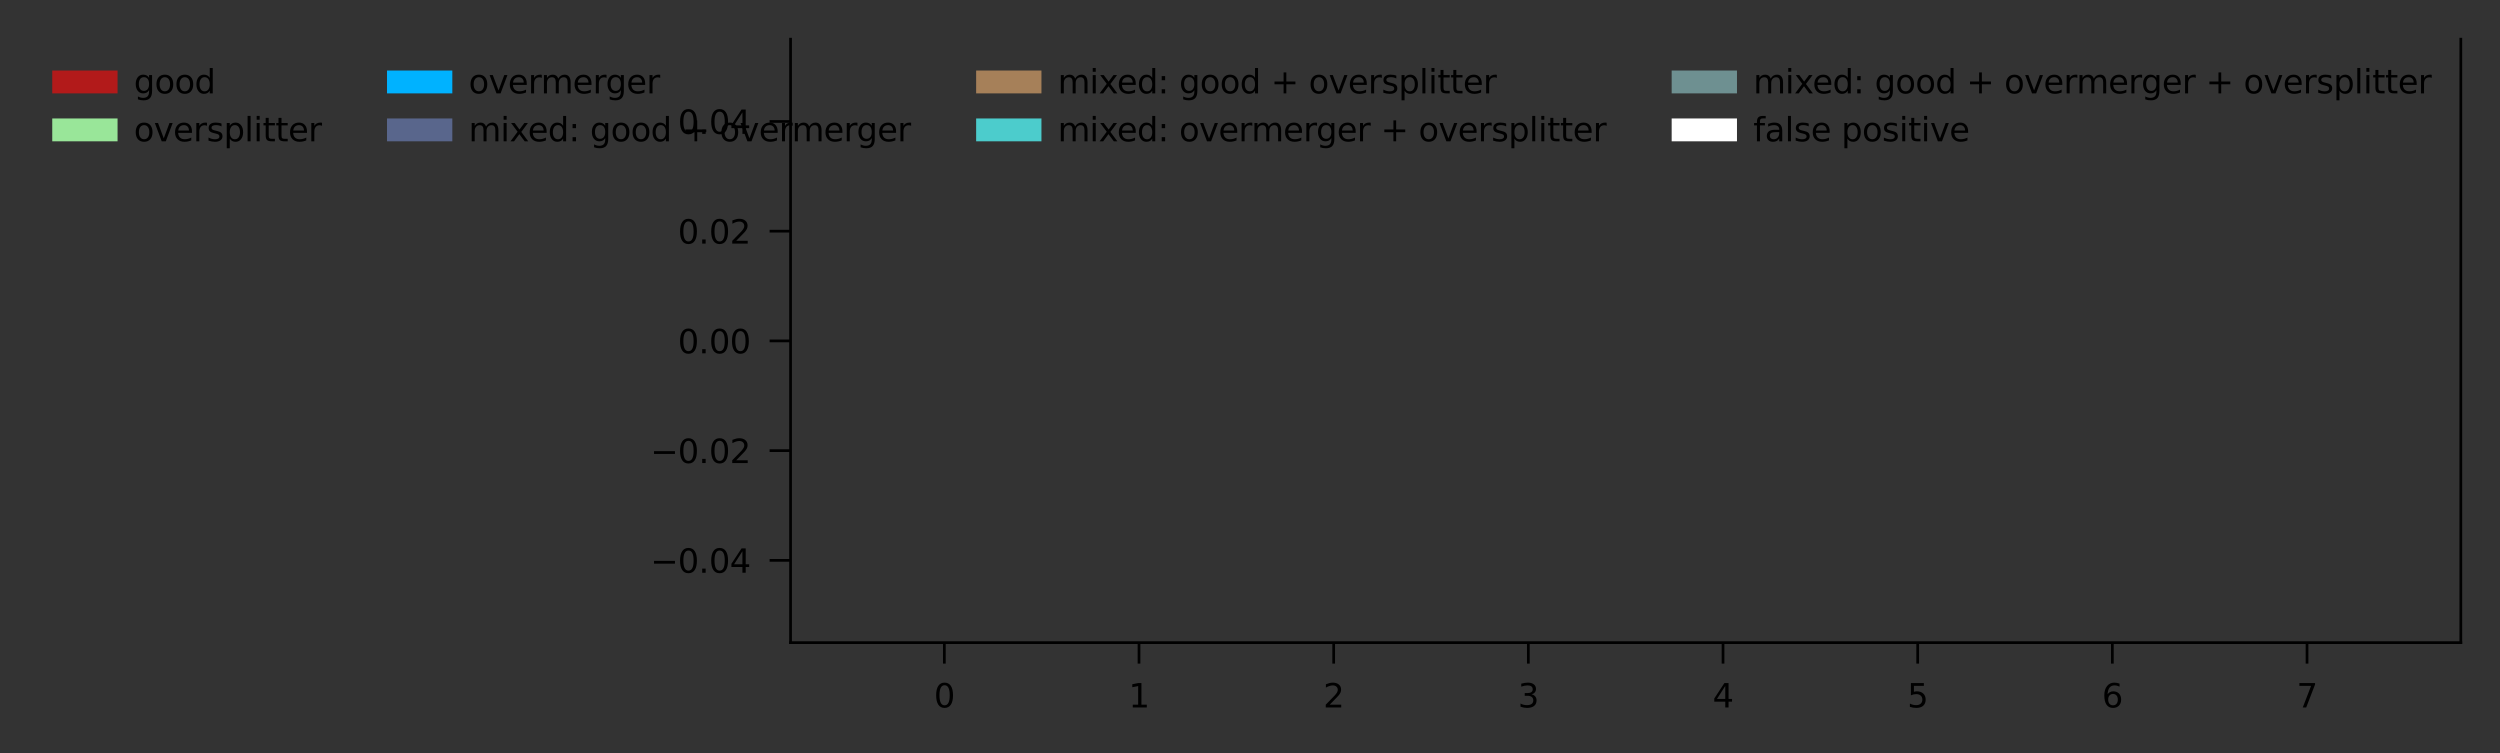 <?xml version="1.0" encoding="utf-8" standalone="no"?>
<!DOCTYPE svg PUBLIC "-//W3C//DTD SVG 1.1//EN"
  "http://www.w3.org/Graphics/SVG/1.1/DTD/svg11.dtd">
<svg xmlns:xlink="http://www.w3.org/1999/xlink" width="459.36pt" height="138.437pt" viewBox="0 0 459.36 138.437" xmlns="http://www.w3.org/2000/svg" version="1.1">
 <rect x="0" y="0" width="459.36" height="138.437" fill="#333333" stroke="none"/>
 <defs>
  <style type="text/css">*{stroke-linejoin: round; stroke-linecap: butt}</style>
 </defs>
 <g id="figure_1">
  <g id="patch_1">
   <path d="M 0 138.437 
L 459.36 138.437 
L 459.36 0 
L 0 0 
L 0 138.437 
z
" style="fill: none"/>
  </g>
  <g id="axes_1">
   <g id="patch_2">
    <path d="M 145.26 118.08 
L 452.16 118.08 
L 452.16 7.2 
L 145.26 7.2 
L 145.26 118.08 
z
" style="fill: none"/>
   </g>
   <g id="patch_3">
    <path d="M 159.21 62.64 
L 187.825 62.64 
L 187.825 62.64 
L 159.21 62.64 
z
" clip-path="url(#p9eb100d040)" style="fill: #b21a1a"/>
   </g>
   <g id="patch_4">
    <path d="M 194.979 62.64 
L 223.595 62.64 
L 223.595 62.64 
L 194.979 62.64 
z
" clip-path="url(#p9eb100d040)" style="fill: #99e699"/>
   </g>
   <g id="patch_5">
    <path d="M 230.748 62.64 
L 259.364 62.64 
L 259.364 62.64 
L 230.748 62.64 
z
" clip-path="url(#p9eb100d040)" style="fill: #00b2ff"/>
   </g>
   <g id="patch_6">
    <path d="M 266.518 62.64 
L 295.133 62.64 
L 295.133 62.64 
L 266.518 62.64 
z
" clip-path="url(#p9eb100d040)" style="fill: #59668c"/>
   </g>
   <g id="patch_7">
    <path d="M 302.287 62.64 
L 330.902 62.64 
L 330.902 62.64 
L 302.287 62.64 
z
" clip-path="url(#p9eb100d040)" style="fill: #a68059"/>
   </g>
   <g id="patch_8">
    <path d="M 338.056 62.64 
L 366.672 62.64 
L 366.672 62.64 
L 338.056 62.64 
z
" clip-path="url(#p9eb100d040)" style="fill: #4ccccc"/>
   </g>
   <g id="patch_9">
    <path d="M 373.825 62.64 
L 402.441 62.64 
L 402.441 62.64 
L 373.825 62.64 
z
" clip-path="url(#p9eb100d040)" style="fill: #6e9091"/>
   </g>
   <g id="patch_10">
    <path d="M 409.595 62.64 
L 438.21 62.64 
L 438.21 62.64 
L 409.595 62.64 
z
" clip-path="url(#p9eb100d040)" style="fill: #ffffff"/>
   </g>
   <g id="matplotlib.axis_1">
    <g id="xtick_1">
     <g id="line2d_1">
      <defs>
       <path id="m8a24e60638" d="M 0 0 
L 0 3.85 
" style="stroke: #000000; stroke-width: 0.5"/>
      </defs>
      <g>
       <use xlink:href="#m8a24e60638" x="173.518" y="118.08" style="stroke: #000000; stroke-width: 0.5"/>
      </g>
     </g>
     <g id="text_1">
      <!-- 0 -->
      <g transform="translate(171.609 129.989) scale(0.06 -0.06)">
       <defs>
        <path id="DejaVuSans-30" d="M 2034 4250 
Q 1547 4250 1301 3770 
Q 1056 3291 1056 2328 
Q 1056 1369 1301 889 
Q 1547 409 2034 409 
Q 2525 409 2770 889 
Q 3016 1369 3016 2328 
Q 3016 3291 2770 3770 
Q 2525 4250 2034 4250 
z
M 2034 4750 
Q 2819 4750 3233 4129 
Q 3647 3509 3647 2328 
Q 3647 1150 3233 529 
Q 2819 -91 2034 -91 
Q 1250 -91 836 529 
Q 422 1150 422 2328 
Q 422 3509 836 4129 
Q 1250 4750 2034 4750 
z
" transform="scale(0.016)"/>
       </defs>
       <use xlink:href="#DejaVuSans-30"/>
      </g>
     </g>
    </g>
    <g id="xtick_2">
     <g id="line2d_2">
      <g>
       <use xlink:href="#m8a24e60638" x="209.287" y="118.08" style="stroke: #000000; stroke-width: 0.5"/>
      </g>
     </g>
     <g id="text_2">
      <!-- 1 -->
      <g transform="translate(207.378 129.989) scale(0.06 -0.06)">
       <defs>
        <path id="DejaVuSans-31" d="M 794 531 
L 1825 531 
L 1825 4091 
L 703 3866 
L 703 4441 
L 1819 4666 
L 2450 4666 
L 2450 531 
L 3481 531 
L 3481 0 
L 794 0 
L 794 531 
z
" transform="scale(0.016)"/>
       </defs>
       <use xlink:href="#DejaVuSans-31"/>
      </g>
     </g>
    </g>
    <g id="xtick_3">
     <g id="line2d_3">
      <g>
       <use xlink:href="#m8a24e60638" x="245.056" y="118.08" style="stroke: #000000; stroke-width: 0.5"/>
      </g>
     </g>
     <g id="text_3">
      <!-- 2 -->
      <g transform="translate(243.147 129.989) scale(0.06 -0.06)">
       <defs>
        <path id="DejaVuSans-32" d="M 1228 531 
L 3431 531 
L 3431 0 
L 469 0 
L 469 531 
Q 828 903 1448 1529 
Q 2069 2156 2228 2338 
Q 2531 2678 2651 2914 
Q 2772 3150 2772 3378 
Q 2772 3750 2511 3984 
Q 2250 4219 1831 4219 
Q 1534 4219 1204 4116 
Q 875 4013 500 3803 
L 500 4441 
Q 881 4594 1212 4672 
Q 1544 4750 1819 4750 
Q 2544 4750 2975 4387 
Q 3406 4025 3406 3419 
Q 3406 3131 3298 2873 
Q 3191 2616 2906 2266 
Q 2828 2175 2409 1742 
Q 1991 1309 1228 531 
z
" transform="scale(0.016)"/>
       </defs>
       <use xlink:href="#DejaVuSans-32"/>
      </g>
     </g>
    </g>
    <g id="xtick_4">
     <g id="line2d_4">
      <g>
       <use xlink:href="#m8a24e60638" x="280.825" y="118.08" style="stroke: #000000; stroke-width: 0.5"/>
      </g>
     </g>
     <g id="text_4">
      <!-- 3 -->
      <g transform="translate(278.917 129.989) scale(0.06 -0.06)">
       <defs>
        <path id="DejaVuSans-33" d="M 2597 2516 
Q 3050 2419 3304 2112 
Q 3559 1806 3559 1356 
Q 3559 666 3084 287 
Q 2609 -91 1734 -91 
Q 1441 -91 1130 -33 
Q 819 25 488 141 
L 488 750 
Q 750 597 1062 519 
Q 1375 441 1716 441 
Q 2309 441 2620 675 
Q 2931 909 2931 1356 
Q 2931 1769 2642 2001 
Q 2353 2234 1838 2234 
L 1294 2234 
L 1294 2753 
L 1863 2753 
Q 2328 2753 2575 2939 
Q 2822 3125 2822 3475 
Q 2822 3834 2567 4026 
Q 2313 4219 1838 4219 
Q 1578 4219 1281 4162 
Q 984 4106 628 3988 
L 628 4550 
Q 988 4650 1302 4700 
Q 1616 4750 1894 4750 
Q 2613 4750 3031 4423 
Q 3450 4097 3450 3541 
Q 3450 3153 3228 2886 
Q 3006 2619 2597 2516 
z
" transform="scale(0.016)"/>
       </defs>
       <use xlink:href="#DejaVuSans-33"/>
      </g>
     </g>
    </g>
    <g id="xtick_5">
     <g id="line2d_5">
      <g>
       <use xlink:href="#m8a24e60638" x="316.595" y="118.08" style="stroke: #000000; stroke-width: 0.5"/>
      </g>
     </g>
     <g id="text_5">
      <!-- 4 -->
      <g transform="translate(314.686 129.989) scale(0.06 -0.06)">
       <defs>
        <path id="DejaVuSans-34" d="M 2419 4116 
L 825 1625 
L 2419 1625 
L 2419 4116 
z
M 2253 4666 
L 3047 4666 
L 3047 1625 
L 3713 1625 
L 3713 1100 
L 3047 1100 
L 3047 0 
L 2419 0 
L 2419 1100 
L 313 1100 
L 313 1709 
L 2253 4666 
z
" transform="scale(0.016)"/>
       </defs>
       <use xlink:href="#DejaVuSans-34"/>
      </g>
     </g>
    </g>
    <g id="xtick_6">
     <g id="line2d_6">
      <g>
       <use xlink:href="#m8a24e60638" x="352.364" y="118.08" style="stroke: #000000; stroke-width: 0.5"/>
      </g>
     </g>
     <g id="text_6">
      <!-- 5 -->
      <g transform="translate(350.455 129.989) scale(0.06 -0.06)">
       <defs>
        <path id="DejaVuSans-35" d="M 691 4666 
L 3169 4666 
L 3169 4134 
L 1269 4134 
L 1269 2991 
Q 1406 3038 1543 3061 
Q 1681 3084 1819 3084 
Q 2600 3084 3056 2656 
Q 3513 2228 3513 1497 
Q 3513 744 3044 326 
Q 2575 -91 1722 -91 
Q 1428 -91 1123 -41 
Q 819 9 494 109 
L 494 744 
Q 775 591 1075 516 
Q 1375 441 1709 441 
Q 2250 441 2565 725 
Q 2881 1009 2881 1497 
Q 2881 1984 2565 2268 
Q 2250 2553 1709 2553 
Q 1456 2553 1204 2497 
Q 953 2441 691 2322 
L 691 4666 
z
" transform="scale(0.016)"/>
       </defs>
       <use xlink:href="#DejaVuSans-35"/>
      </g>
     </g>
    </g>
    <g id="xtick_7">
     <g id="line2d_7">
      <g>
       <use xlink:href="#m8a24e60638" x="388.133" y="118.08" style="stroke: #000000; stroke-width: 0.5"/>
      </g>
     </g>
     <g id="text_7">
      <!-- 6 -->
      <g transform="translate(386.224 129.989) scale(0.06 -0.06)">
       <defs>
        <path id="DejaVuSans-36" d="M 2113 2584 
Q 1688 2584 1439 2293 
Q 1191 2003 1191 1497 
Q 1191 994 1439 701 
Q 1688 409 2113 409 
Q 2538 409 2786 701 
Q 3034 994 3034 1497 
Q 3034 2003 2786 2293 
Q 2538 2584 2113 2584 
z
M 3366 4563 
L 3366 3988 
Q 3128 4100 2886 4159 
Q 2644 4219 2406 4219 
Q 1781 4219 1451 3797 
Q 1122 3375 1075 2522 
Q 1259 2794 1537 2939 
Q 1816 3084 2150 3084 
Q 2853 3084 3261 2657 
Q 3669 2231 3669 1497 
Q 3669 778 3244 343 
Q 2819 -91 2113 -91 
Q 1303 -91 875 529 
Q 447 1150 447 2328 
Q 447 3434 972 4092 
Q 1497 4750 2381 4750 
Q 2619 4750 2861 4703 
Q 3103 4656 3366 4563 
z
" transform="scale(0.016)"/>
       </defs>
       <use xlink:href="#DejaVuSans-36"/>
      </g>
     </g>
    </g>
    <g id="xtick_8">
     <g id="line2d_8">
      <g>
       <use xlink:href="#m8a24e60638" x="423.902" y="118.08" style="stroke: #000000; stroke-width: 0.5"/>
      </g>
     </g>
     <g id="text_8">
      <!-- 7 -->
      <g transform="translate(421.994 129.989) scale(0.06 -0.06)">
       <defs>
        <path id="DejaVuSans-37" d="M 525 4666 
L 3525 4666 
L 3525 4397 
L 1831 0 
L 1172 0 
L 2766 4134 
L 525 4134 
L 525 4666 
z
" transform="scale(0.016)"/>
       </defs>
       <use xlink:href="#DejaVuSans-37"/>
      </g>
     </g>
    </g>
   </g>
   <g id="matplotlib.axis_2">
    <g id="ytick_1">
     <g id="line2d_9">
      <defs>
       <path id="m034aa2ad81" d="M 0 0 
L -3.85 0 
" style="stroke: #000000; stroke-width: 0.5"/>
      </defs>
      <g>
       <use xlink:href="#m034aa2ad81" x="145.26" y="102.96" style="stroke: #000000; stroke-width: 0.5"/>
      </g>
     </g>
     <g id="text_9">
      <!-- −0.04 -->
      <g transform="translate(119.523 105.24) scale(0.06 -0.06)">
       <defs>
        <path id="DejaVuSans-2212" d="M 678 2272 
L 4684 2272 
L 4684 1741 
L 678 1741 
L 678 2272 
z
" transform="scale(0.016)"/>
        <path id="DejaVuSans-2e" d="M 684 794 
L 1344 794 
L 1344 0 
L 684 0 
L 684 794 
z
" transform="scale(0.016)"/>
       </defs>
       <use xlink:href="#DejaVuSans-2212"/>
       <use xlink:href="#DejaVuSans-30" x="83.789"/>
       <use xlink:href="#DejaVuSans-2e" x="147.412"/>
       <use xlink:href="#DejaVuSans-30" x="179.199"/>
       <use xlink:href="#DejaVuSans-34" x="242.822"/>
      </g>
     </g>
    </g>
    <g id="ytick_2">
     <g id="line2d_10">
      <g>
       <use xlink:href="#m034aa2ad81" x="145.26" y="82.8" style="stroke: #000000; stroke-width: 0.5"/>
      </g>
     </g>
     <g id="text_10">
      <!-- −0.02 -->
      <g transform="translate(119.523 85.08) scale(0.06 -0.06)">
       <use xlink:href="#DejaVuSans-2212"/>
       <use xlink:href="#DejaVuSans-30" x="83.789"/>
       <use xlink:href="#DejaVuSans-2e" x="147.412"/>
       <use xlink:href="#DejaVuSans-30" x="179.199"/>
       <use xlink:href="#DejaVuSans-32" x="242.822"/>
      </g>
     </g>
    </g>
    <g id="ytick_3">
     <g id="line2d_11">
      <g>
       <use xlink:href="#m034aa2ad81" x="145.26" y="62.64" style="stroke: #000000; stroke-width: 0.5"/>
      </g>
     </g>
     <g id="text_11">
      <!-- 0.00 -->
      <g transform="translate(124.551 64.92) scale(0.06 -0.06)">
       <use xlink:href="#DejaVuSans-30"/>
       <use xlink:href="#DejaVuSans-2e" x="63.623"/>
       <use xlink:href="#DejaVuSans-30" x="95.41"/>
       <use xlink:href="#DejaVuSans-30" x="159.033"/>
      </g>
     </g>
    </g>
    <g id="ytick_4">
     <g id="line2d_12">
      <g>
       <use xlink:href="#m034aa2ad81" x="145.26" y="42.48" style="stroke: #000000; stroke-width: 0.5"/>
      </g>
     </g>
     <g id="text_12">
      <!-- 0.02 -->
      <g transform="translate(124.551 44.76) scale(0.06 -0.06)">
       <use xlink:href="#DejaVuSans-30"/>
       <use xlink:href="#DejaVuSans-2e" x="63.623"/>
       <use xlink:href="#DejaVuSans-30" x="95.41"/>
       <use xlink:href="#DejaVuSans-32" x="159.033"/>
      </g>
     </g>
    </g>
    <g id="ytick_5">
     <g id="line2d_13">
      <g>
       <use xlink:href="#m034aa2ad81" x="145.26" y="22.32" style="stroke: #000000; stroke-width: 0.5"/>
      </g>
     </g>
     <g id="text_13">
      <!-- 0.04 -->
      <g transform="translate(124.551 24.6) scale(0.06 -0.06)">
       <use xlink:href="#DejaVuSans-30"/>
       <use xlink:href="#DejaVuSans-2e" x="63.623"/>
       <use xlink:href="#DejaVuSans-30" x="95.41"/>
       <use xlink:href="#DejaVuSans-34" x="159.033"/>
      </g>
     </g>
    </g>
   </g>
   <g id="patch_11">
    <path d="M 145.26 118.08 
L 145.26 7.2 
" style="fill: none; stroke: #000000; stroke-width: 0.5; stroke-linejoin: miter; stroke-linecap: square"/>
   </g>
   <g id="patch_12">
    <path d="M 452.16 118.08 
L 452.16 7.2 
" style="fill: none; stroke: #000000; stroke-width: 0.5; stroke-linejoin: miter; stroke-linecap: square"/>
   </g>
   <g id="patch_13">
    <path d="M 145.26 118.08 
L 452.16 118.08 
" style="fill: none; stroke: #000000; stroke-width: 0.5; stroke-linejoin: miter; stroke-linecap: square"/>
   </g>
   <g id="legend_1">
    <g id="patch_14">
     <path d="M 9.6 17.159 
L 21.6 17.159 
L 21.6 12.959 
L 9.6 12.959 
z
" style="fill: #b21a1a"/>
    </g>
    <g id="text_14">
     <!-- good -->
     <g transform="translate(24.6 17.159) scale(0.06 -0.06)">
      <defs>
       <path id="DejaVuSans-67" d="M 2906 1791 
Q 2906 2416 2648 2759 
Q 2391 3103 1925 3103 
Q 1463 3103 1205 2759 
Q 947 2416 947 1791 
Q 947 1169 1205 825 
Q 1463 481 1925 481 
Q 2391 481 2648 825 
Q 2906 1169 2906 1791 
z
M 3481 434 
Q 3481 -459 3084 -895 
Q 2688 -1331 1869 -1331 
Q 1566 -1331 1297 -1286 
Q 1028 -1241 775 -1147 
L 775 -588 
Q 1028 -725 1275 -790 
Q 1522 -856 1778 -856 
Q 2344 -856 2625 -561 
Q 2906 -266 2906 331 
L 2906 616 
Q 2728 306 2450 153 
Q 2172 0 1784 0 
Q 1141 0 747 490 
Q 353 981 353 1791 
Q 353 2603 747 3093 
Q 1141 3584 1784 3584 
Q 2172 3584 2450 3431 
Q 2728 3278 2906 2969 
L 2906 3500 
L 3481 3500 
L 3481 434 
z
" transform="scale(0.016)"/>
       <path id="DejaVuSans-6f" d="M 1959 3097 
Q 1497 3097 1228 2736 
Q 959 2375 959 1747 
Q 959 1119 1226 758 
Q 1494 397 1959 397 
Q 2419 397 2687 759 
Q 2956 1122 2956 1747 
Q 2956 2369 2687 2733 
Q 2419 3097 1959 3097 
z
M 1959 3584 
Q 2709 3584 3137 3096 
Q 3566 2609 3566 1747 
Q 3566 888 3137 398 
Q 2709 -91 1959 -91 
Q 1206 -91 779 398 
Q 353 888 353 1747 
Q 353 2609 779 3096 
Q 1206 3584 1959 3584 
z
" transform="scale(0.016)"/>
       <path id="DejaVuSans-64" d="M 2906 2969 
L 2906 4863 
L 3481 4863 
L 3481 0 
L 2906 0 
L 2906 525 
Q 2725 213 2448 61 
Q 2172 -91 1784 -91 
Q 1150 -91 751 415 
Q 353 922 353 1747 
Q 353 2572 751 3078 
Q 1150 3584 1784 3584 
Q 2172 3584 2448 3432 
Q 2725 3281 2906 2969 
z
M 947 1747 
Q 947 1113 1208 752 
Q 1469 391 1925 391 
Q 2381 391 2643 752 
Q 2906 1113 2906 1747 
Q 2906 2381 2643 2742 
Q 2381 3103 1925 3103 
Q 1469 3103 1208 2742 
Q 947 2381 947 1747 
z
" transform="scale(0.016)"/>
      </defs>
      <use xlink:href="#DejaVuSans-67"/>
      <use xlink:href="#DejaVuSans-6f" x="63.477"/>
      <use xlink:href="#DejaVuSans-6f" x="124.658"/>
      <use xlink:href="#DejaVuSans-64" x="185.84"/>
     </g>
    </g>
    <g id="patch_15">
     <path d="M 9.6 25.966 
L 21.6 25.966 
L 21.6 21.766 
L 9.6 21.766 
z
" style="fill: #99e699"/>
    </g>
    <g id="text_15">
     <!-- oversplitter -->
     <g transform="translate(24.6 25.966) scale(0.06 -0.06)">
      <defs>
       <path id="DejaVuSans-76" d="M 191 3500 
L 800 3500 
L 1894 563 
L 2988 3500 
L 3597 3500 
L 2284 0 
L 1503 0 
L 191 3500 
z
" transform="scale(0.016)"/>
       <path id="DejaVuSans-65" d="M 3597 1894 
L 3597 1613 
L 953 1613 
Q 991 1019 1311 708 
Q 1631 397 2203 397 
Q 2534 397 2845 478 
Q 3156 559 3463 722 
L 3463 178 
Q 3153 47 2828 -22 
Q 2503 -91 2169 -91 
Q 1331 -91 842 396 
Q 353 884 353 1716 
Q 353 2575 817 3079 
Q 1281 3584 2069 3584 
Q 2775 3584 3186 3129 
Q 3597 2675 3597 1894 
z
M 3022 2063 
Q 3016 2534 2758 2815 
Q 2500 3097 2075 3097 
Q 1594 3097 1305 2825 
Q 1016 2553 972 2059 
L 3022 2063 
z
" transform="scale(0.016)"/>
       <path id="DejaVuSans-72" d="M 2631 2963 
Q 2534 3019 2420 3045 
Q 2306 3072 2169 3072 
Q 1681 3072 1420 2755 
Q 1159 2438 1159 1844 
L 1159 0 
L 581 0 
L 581 3500 
L 1159 3500 
L 1159 2956 
Q 1341 3275 1631 3429 
Q 1922 3584 2338 3584 
Q 2397 3584 2469 3576 
Q 2541 3569 2628 3553 
L 2631 2963 
z
" transform="scale(0.016)"/>
       <path id="DejaVuSans-73" d="M 2834 3397 
L 2834 2853 
Q 2591 2978 2328 3040 
Q 2066 3103 1784 3103 
Q 1356 3103 1142 2972 
Q 928 2841 928 2578 
Q 928 2378 1081 2264 
Q 1234 2150 1697 2047 
L 1894 2003 
Q 2506 1872 2764 1633 
Q 3022 1394 3022 966 
Q 3022 478 2636 193 
Q 2250 -91 1575 -91 
Q 1294 -91 989 -36 
Q 684 19 347 128 
L 347 722 
Q 666 556 975 473 
Q 1284 391 1588 391 
Q 1994 391 2212 530 
Q 2431 669 2431 922 
Q 2431 1156 2273 1281 
Q 2116 1406 1581 1522 
L 1381 1569 
Q 847 1681 609 1914 
Q 372 2147 372 2553 
Q 372 3047 722 3315 
Q 1072 3584 1716 3584 
Q 2034 3584 2315 3537 
Q 2597 3491 2834 3397 
z
" transform="scale(0.016)"/>
       <path id="DejaVuSans-70" d="M 1159 525 
L 1159 -1331 
L 581 -1331 
L 581 3500 
L 1159 3500 
L 1159 2969 
Q 1341 3281 1617 3432 
Q 1894 3584 2278 3584 
Q 2916 3584 3314 3078 
Q 3713 2572 3713 1747 
Q 3713 922 3314 415 
Q 2916 -91 2278 -91 
Q 1894 -91 1617 61 
Q 1341 213 1159 525 
z
M 3116 1747 
Q 3116 2381 2855 2742 
Q 2594 3103 2138 3103 
Q 1681 3103 1420 2742 
Q 1159 2381 1159 1747 
Q 1159 1113 1420 752 
Q 1681 391 2138 391 
Q 2594 391 2855 752 
Q 3116 1113 3116 1747 
z
" transform="scale(0.016)"/>
       <path id="DejaVuSans-6c" d="M 603 4863 
L 1178 4863 
L 1178 0 
L 603 0 
L 603 4863 
z
" transform="scale(0.016)"/>
       <path id="DejaVuSans-69" d="M 603 3500 
L 1178 3500 
L 1178 0 
L 603 0 
L 603 3500 
z
M 603 4863 
L 1178 4863 
L 1178 4134 
L 603 4134 
L 603 4863 
z
" transform="scale(0.016)"/>
       <path id="DejaVuSans-74" d="M 1172 4494 
L 1172 3500 
L 2356 3500 
L 2356 3053 
L 1172 3053 
L 1172 1153 
Q 1172 725 1289 603 
Q 1406 481 1766 481 
L 2356 481 
L 2356 0 
L 1766 0 
Q 1100 0 847 248 
Q 594 497 594 1153 
L 594 3053 
L 172 3053 
L 172 3500 
L 594 3500 
L 594 4494 
L 1172 4494 
z
" transform="scale(0.016)"/>
      </defs>
      <use xlink:href="#DejaVuSans-6f"/>
      <use xlink:href="#DejaVuSans-76" x="61.182"/>
      <use xlink:href="#DejaVuSans-65" x="120.361"/>
      <use xlink:href="#DejaVuSans-72" x="181.885"/>
      <use xlink:href="#DejaVuSans-73" x="222.998"/>
      <use xlink:href="#DejaVuSans-70" x="275.098"/>
      <use xlink:href="#DejaVuSans-6c" x="338.574"/>
      <use xlink:href="#DejaVuSans-69" x="366.357"/>
      <use xlink:href="#DejaVuSans-74" x="394.141"/>
      <use xlink:href="#DejaVuSans-74" x="433.35"/>
      <use xlink:href="#DejaVuSans-65" x="472.559"/>
      <use xlink:href="#DejaVuSans-72" x="534.082"/>
     </g>
    </g>
    <g id="patch_16">
     <path d="M 71.112 17.159 
L 83.112 17.159 
L 83.112 12.959 
L 71.112 12.959 
z
" style="fill: #00b2ff"/>
    </g>
    <g id="text_16">
     <!-- overmerger -->
     <g transform="translate(86.112 17.159) scale(0.06 -0.06)">
      <defs>
       <path id="DejaVuSans-6d" d="M 3328 2828 
Q 3544 3216 3844 3400 
Q 4144 3584 4550 3584 
Q 5097 3584 5394 3201 
Q 5691 2819 5691 2113 
L 5691 0 
L 5113 0 
L 5113 2094 
Q 5113 2597 4934 2840 
Q 4756 3084 4391 3084 
Q 3944 3084 3684 2787 
Q 3425 2491 3425 1978 
L 3425 0 
L 2847 0 
L 2847 2094 
Q 2847 2600 2669 2842 
Q 2491 3084 2119 3084 
Q 1678 3084 1418 2786 
Q 1159 2488 1159 1978 
L 1159 0 
L 581 0 
L 581 3500 
L 1159 3500 
L 1159 2956 
Q 1356 3278 1631 3431 
Q 1906 3584 2284 3584 
Q 2666 3584 2933 3390 
Q 3200 3197 3328 2828 
z
" transform="scale(0.016)"/>
      </defs>
      <use xlink:href="#DejaVuSans-6f"/>
      <use xlink:href="#DejaVuSans-76" x="61.182"/>
      <use xlink:href="#DejaVuSans-65" x="120.361"/>
      <use xlink:href="#DejaVuSans-72" x="181.885"/>
      <use xlink:href="#DejaVuSans-6d" x="221.248"/>
      <use xlink:href="#DejaVuSans-65" x="318.66"/>
      <use xlink:href="#DejaVuSans-72" x="380.184"/>
      <use xlink:href="#DejaVuSans-67" x="419.547"/>
      <use xlink:href="#DejaVuSans-65" x="483.023"/>
      <use xlink:href="#DejaVuSans-72" x="544.547"/>
     </g>
    </g>
    <g id="patch_17">
     <path d="M 71.112 25.966 
L 83.112 25.966 
L 83.112 21.766 
L 71.112 21.766 
z
" style="fill: #59668c"/>
    </g>
    <g id="text_17">
     <!-- mixed: good + overmerger -->
     <g transform="translate(86.112 25.966) scale(0.06 -0.06)">
      <defs>
       <path id="DejaVuSans-78" d="M 3513 3500 
L 2247 1797 
L 3578 0 
L 2900 0 
L 1881 1375 
L 863 0 
L 184 0 
L 1544 1831 
L 300 3500 
L 978 3500 
L 1906 2253 
L 2834 3500 
L 3513 3500 
z
" transform="scale(0.016)"/>
       <path id="DejaVuSans-3a" d="M 750 794 
L 1409 794 
L 1409 0 
L 750 0 
L 750 794 
z
M 750 3309 
L 1409 3309 
L 1409 2516 
L 750 2516 
L 750 3309 
z
" transform="scale(0.016)"/>
       <path id="DejaVuSans-20" transform="scale(0.016)"/>
       <path id="DejaVuSans-2b" d="M 2944 4013 
L 2944 2272 
L 4684 2272 
L 4684 1741 
L 2944 1741 
L 2944 0 
L 2419 0 
L 2419 1741 
L 678 1741 
L 678 2272 
L 2419 2272 
L 2419 4013 
L 2944 4013 
z
" transform="scale(0.016)"/>
      </defs>
      <use xlink:href="#DejaVuSans-6d"/>
      <use xlink:href="#DejaVuSans-69" x="97.412"/>
      <use xlink:href="#DejaVuSans-78" x="125.195"/>
      <use xlink:href="#DejaVuSans-65" x="181.25"/>
      <use xlink:href="#DejaVuSans-64" x="242.773"/>
      <use xlink:href="#DejaVuSans-3a" x="306.25"/>
      <use xlink:href="#DejaVuSans-20" x="339.941"/>
      <use xlink:href="#DejaVuSans-67" x="371.729"/>
      <use xlink:href="#DejaVuSans-6f" x="435.205"/>
      <use xlink:href="#DejaVuSans-6f" x="496.387"/>
      <use xlink:href="#DejaVuSans-64" x="557.568"/>
      <use xlink:href="#DejaVuSans-20" x="621.045"/>
      <use xlink:href="#DejaVuSans-2b" x="652.832"/>
      <use xlink:href="#DejaVuSans-20" x="736.621"/>
      <use xlink:href="#DejaVuSans-6f" x="768.408"/>
      <use xlink:href="#DejaVuSans-76" x="829.59"/>
      <use xlink:href="#DejaVuSans-65" x="888.77"/>
      <use xlink:href="#DejaVuSans-72" x="950.293"/>
      <use xlink:href="#DejaVuSans-6d" x="989.656"/>
      <use xlink:href="#DejaVuSans-65" x="1087.068"/>
      <use xlink:href="#DejaVuSans-72" x="1148.592"/>
      <use xlink:href="#DejaVuSans-67" x="1187.955"/>
      <use xlink:href="#DejaVuSans-65" x="1251.432"/>
      <use xlink:href="#DejaVuSans-72" x="1312.955"/>
     </g>
    </g>
    <g id="patch_18">
     <path d="M 179.36 17.159 
L 191.36 17.159 
L 191.36 12.959 
L 179.36 12.959 
z
" style="fill: #a68059"/>
    </g>
    <g id="text_18">
     <!-- mixed: good + oversplitter -->
     <g transform="translate(194.36 17.159) scale(0.06 -0.06)">
      <use xlink:href="#DejaVuSans-6d"/>
      <use xlink:href="#DejaVuSans-69" x="97.412"/>
      <use xlink:href="#DejaVuSans-78" x="125.195"/>
      <use xlink:href="#DejaVuSans-65" x="181.25"/>
      <use xlink:href="#DejaVuSans-64" x="242.773"/>
      <use xlink:href="#DejaVuSans-3a" x="306.25"/>
      <use xlink:href="#DejaVuSans-20" x="339.941"/>
      <use xlink:href="#DejaVuSans-67" x="371.729"/>
      <use xlink:href="#DejaVuSans-6f" x="435.205"/>
      <use xlink:href="#DejaVuSans-6f" x="496.387"/>
      <use xlink:href="#DejaVuSans-64" x="557.568"/>
      <use xlink:href="#DejaVuSans-20" x="621.045"/>
      <use xlink:href="#DejaVuSans-2b" x="652.832"/>
      <use xlink:href="#DejaVuSans-20" x="736.621"/>
      <use xlink:href="#DejaVuSans-6f" x="768.408"/>
      <use xlink:href="#DejaVuSans-76" x="829.59"/>
      <use xlink:href="#DejaVuSans-65" x="888.77"/>
      <use xlink:href="#DejaVuSans-72" x="950.293"/>
      <use xlink:href="#DejaVuSans-73" x="991.406"/>
      <use xlink:href="#DejaVuSans-70" x="1043.506"/>
      <use xlink:href="#DejaVuSans-6c" x="1106.982"/>
      <use xlink:href="#DejaVuSans-69" x="1134.766"/>
      <use xlink:href="#DejaVuSans-74" x="1162.549"/>
      <use xlink:href="#DejaVuSans-74" x="1201.758"/>
      <use xlink:href="#DejaVuSans-65" x="1240.967"/>
      <use xlink:href="#DejaVuSans-72" x="1302.49"/>
     </g>
    </g>
    <g id="patch_19">
     <path d="M 179.36 25.966 
L 191.36 25.966 
L 191.36 21.766 
L 179.36 21.766 
z
" style="fill: #4ccccc"/>
    </g>
    <g id="text_19">
     <!-- mixed: overmerger + oversplitter -->
     <g transform="translate(194.36 25.966) scale(0.06 -0.06)">
      <use xlink:href="#DejaVuSans-6d"/>
      <use xlink:href="#DejaVuSans-69" x="97.412"/>
      <use xlink:href="#DejaVuSans-78" x="125.195"/>
      <use xlink:href="#DejaVuSans-65" x="181.25"/>
      <use xlink:href="#DejaVuSans-64" x="242.773"/>
      <use xlink:href="#DejaVuSans-3a" x="306.25"/>
      <use xlink:href="#DejaVuSans-20" x="339.941"/>
      <use xlink:href="#DejaVuSans-6f" x="371.729"/>
      <use xlink:href="#DejaVuSans-76" x="432.91"/>
      <use xlink:href="#DejaVuSans-65" x="492.09"/>
      <use xlink:href="#DejaVuSans-72" x="553.613"/>
      <use xlink:href="#DejaVuSans-6d" x="592.977"/>
      <use xlink:href="#DejaVuSans-65" x="690.389"/>
      <use xlink:href="#DejaVuSans-72" x="751.912"/>
      <use xlink:href="#DejaVuSans-67" x="791.275"/>
      <use xlink:href="#DejaVuSans-65" x="854.752"/>
      <use xlink:href="#DejaVuSans-72" x="916.275"/>
      <use xlink:href="#DejaVuSans-20" x="957.389"/>
      <use xlink:href="#DejaVuSans-2b" x="989.176"/>
      <use xlink:href="#DejaVuSans-20" x="1072.965"/>
      <use xlink:href="#DejaVuSans-6f" x="1104.752"/>
      <use xlink:href="#DejaVuSans-76" x="1165.934"/>
      <use xlink:href="#DejaVuSans-65" x="1225.113"/>
      <use xlink:href="#DejaVuSans-72" x="1286.637"/>
      <use xlink:href="#DejaVuSans-73" x="1327.75"/>
      <use xlink:href="#DejaVuSans-70" x="1379.85"/>
      <use xlink:href="#DejaVuSans-6c" x="1443.326"/>
      <use xlink:href="#DejaVuSans-69" x="1471.109"/>
      <use xlink:href="#DejaVuSans-74" x="1498.893"/>
      <use xlink:href="#DejaVuSans-74" x="1538.102"/>
      <use xlink:href="#DejaVuSans-65" x="1577.311"/>
      <use xlink:href="#DejaVuSans-72" x="1638.834"/>
     </g>
    </g>
    <g id="patch_20">
     <path d="M 307.159 17.159 
L 319.159 17.159 
L 319.159 12.959 
L 307.159 12.959 
z
" style="fill: #6e9091"/>
    </g>
    <g id="text_20">
     <!-- mixed: good + overmerger + oversplitter -->
     <g transform="translate(322.159 17.159) scale(0.06 -0.06)">
      <use xlink:href="#DejaVuSans-6d"/>
      <use xlink:href="#DejaVuSans-69" x="97.412"/>
      <use xlink:href="#DejaVuSans-78" x="125.195"/>
      <use xlink:href="#DejaVuSans-65" x="181.25"/>
      <use xlink:href="#DejaVuSans-64" x="242.773"/>
      <use xlink:href="#DejaVuSans-3a" x="306.25"/>
      <use xlink:href="#DejaVuSans-20" x="339.941"/>
      <use xlink:href="#DejaVuSans-67" x="371.729"/>
      <use xlink:href="#DejaVuSans-6f" x="435.205"/>
      <use xlink:href="#DejaVuSans-6f" x="496.387"/>
      <use xlink:href="#DejaVuSans-64" x="557.568"/>
      <use xlink:href="#DejaVuSans-20" x="621.045"/>
      <use xlink:href="#DejaVuSans-2b" x="652.832"/>
      <use xlink:href="#DejaVuSans-20" x="736.621"/>
      <use xlink:href="#DejaVuSans-6f" x="768.408"/>
      <use xlink:href="#DejaVuSans-76" x="829.59"/>
      <use xlink:href="#DejaVuSans-65" x="888.77"/>
      <use xlink:href="#DejaVuSans-72" x="950.293"/>
      <use xlink:href="#DejaVuSans-6d" x="989.656"/>
      <use xlink:href="#DejaVuSans-65" x="1087.068"/>
      <use xlink:href="#DejaVuSans-72" x="1148.592"/>
      <use xlink:href="#DejaVuSans-67" x="1187.955"/>
      <use xlink:href="#DejaVuSans-65" x="1251.432"/>
      <use xlink:href="#DejaVuSans-72" x="1312.955"/>
      <use xlink:href="#DejaVuSans-20" x="1354.068"/>
      <use xlink:href="#DejaVuSans-2b" x="1385.855"/>
      <use xlink:href="#DejaVuSans-20" x="1469.645"/>
      <use xlink:href="#DejaVuSans-6f" x="1501.432"/>
      <use xlink:href="#DejaVuSans-76" x="1562.613"/>
      <use xlink:href="#DejaVuSans-65" x="1621.793"/>
      <use xlink:href="#DejaVuSans-72" x="1683.316"/>
      <use xlink:href="#DejaVuSans-73" x="1724.43"/>
      <use xlink:href="#DejaVuSans-70" x="1776.529"/>
      <use xlink:href="#DejaVuSans-6c" x="1840.006"/>
      <use xlink:href="#DejaVuSans-69" x="1867.789"/>
      <use xlink:href="#DejaVuSans-74" x="1895.572"/>
      <use xlink:href="#DejaVuSans-74" x="1934.781"/>
      <use xlink:href="#DejaVuSans-65" x="1973.99"/>
      <use xlink:href="#DejaVuSans-72" x="2035.514"/>
     </g>
    </g>
    <g id="patch_21">
     <path d="M 307.159 25.966 
L 319.159 25.966 
L 319.159 21.766 
L 307.159 21.766 
z
" style="fill: #ffffff"/>
    </g>
    <g id="text_21">
     <!-- false positive -->
     <g transform="translate(322.159 25.966) scale(0.06 -0.06)">
      <defs>
       <path id="DejaVuSans-66" d="M 2375 4863 
L 2375 4384 
L 1825 4384 
Q 1516 4384 1395 4259 
Q 1275 4134 1275 3809 
L 1275 3500 
L 2222 3500 
L 2222 3053 
L 1275 3053 
L 1275 0 
L 697 0 
L 697 3053 
L 147 3053 
L 147 3500 
L 697 3500 
L 697 3744 
Q 697 4328 969 4595 
Q 1241 4863 1831 4863 
L 2375 4863 
z
" transform="scale(0.016)"/>
       <path id="DejaVuSans-61" d="M 2194 1759 
Q 1497 1759 1228 1600 
Q 959 1441 959 1056 
Q 959 750 1161 570 
Q 1363 391 1709 391 
Q 2188 391 2477 730 
Q 2766 1069 2766 1631 
L 2766 1759 
L 2194 1759 
z
M 3341 1997 
L 3341 0 
L 2766 0 
L 2766 531 
Q 2569 213 2275 61 
Q 1981 -91 1556 -91 
Q 1019 -91 701 211 
Q 384 513 384 1019 
Q 384 1609 779 1909 
Q 1175 2209 1959 2209 
L 2766 2209 
L 2766 2266 
Q 2766 2663 2505 2880 
Q 2244 3097 1772 3097 
Q 1472 3097 1187 3025 
Q 903 2953 641 2809 
L 641 3341 
Q 956 3463 1253 3523 
Q 1550 3584 1831 3584 
Q 2591 3584 2966 3190 
Q 3341 2797 3341 1997 
z
" transform="scale(0.016)"/>
      </defs>
      <use xlink:href="#DejaVuSans-66"/>
      <use xlink:href="#DejaVuSans-61" x="35.205"/>
      <use xlink:href="#DejaVuSans-6c" x="96.484"/>
      <use xlink:href="#DejaVuSans-73" x="124.268"/>
      <use xlink:href="#DejaVuSans-65" x="176.367"/>
      <use xlink:href="#DejaVuSans-20" x="237.891"/>
      <use xlink:href="#DejaVuSans-70" x="269.678"/>
      <use xlink:href="#DejaVuSans-6f" x="333.154"/>
      <use xlink:href="#DejaVuSans-73" x="394.336"/>
      <use xlink:href="#DejaVuSans-69" x="446.436"/>
      <use xlink:href="#DejaVuSans-74" x="474.219"/>
      <use xlink:href="#DejaVuSans-69" x="513.428"/>
      <use xlink:href="#DejaVuSans-76" x="541.211"/>
      <use xlink:href="#DejaVuSans-65" x="600.391"/>
     </g>
    </g>
   </g>
  </g>
 </g>
 <defs>
  <clipPath id="p9eb100d040">
   <rect x="145.26" y="7.2" width="306.9" height="110.88"/>
  </clipPath>
 </defs>
</svg>
